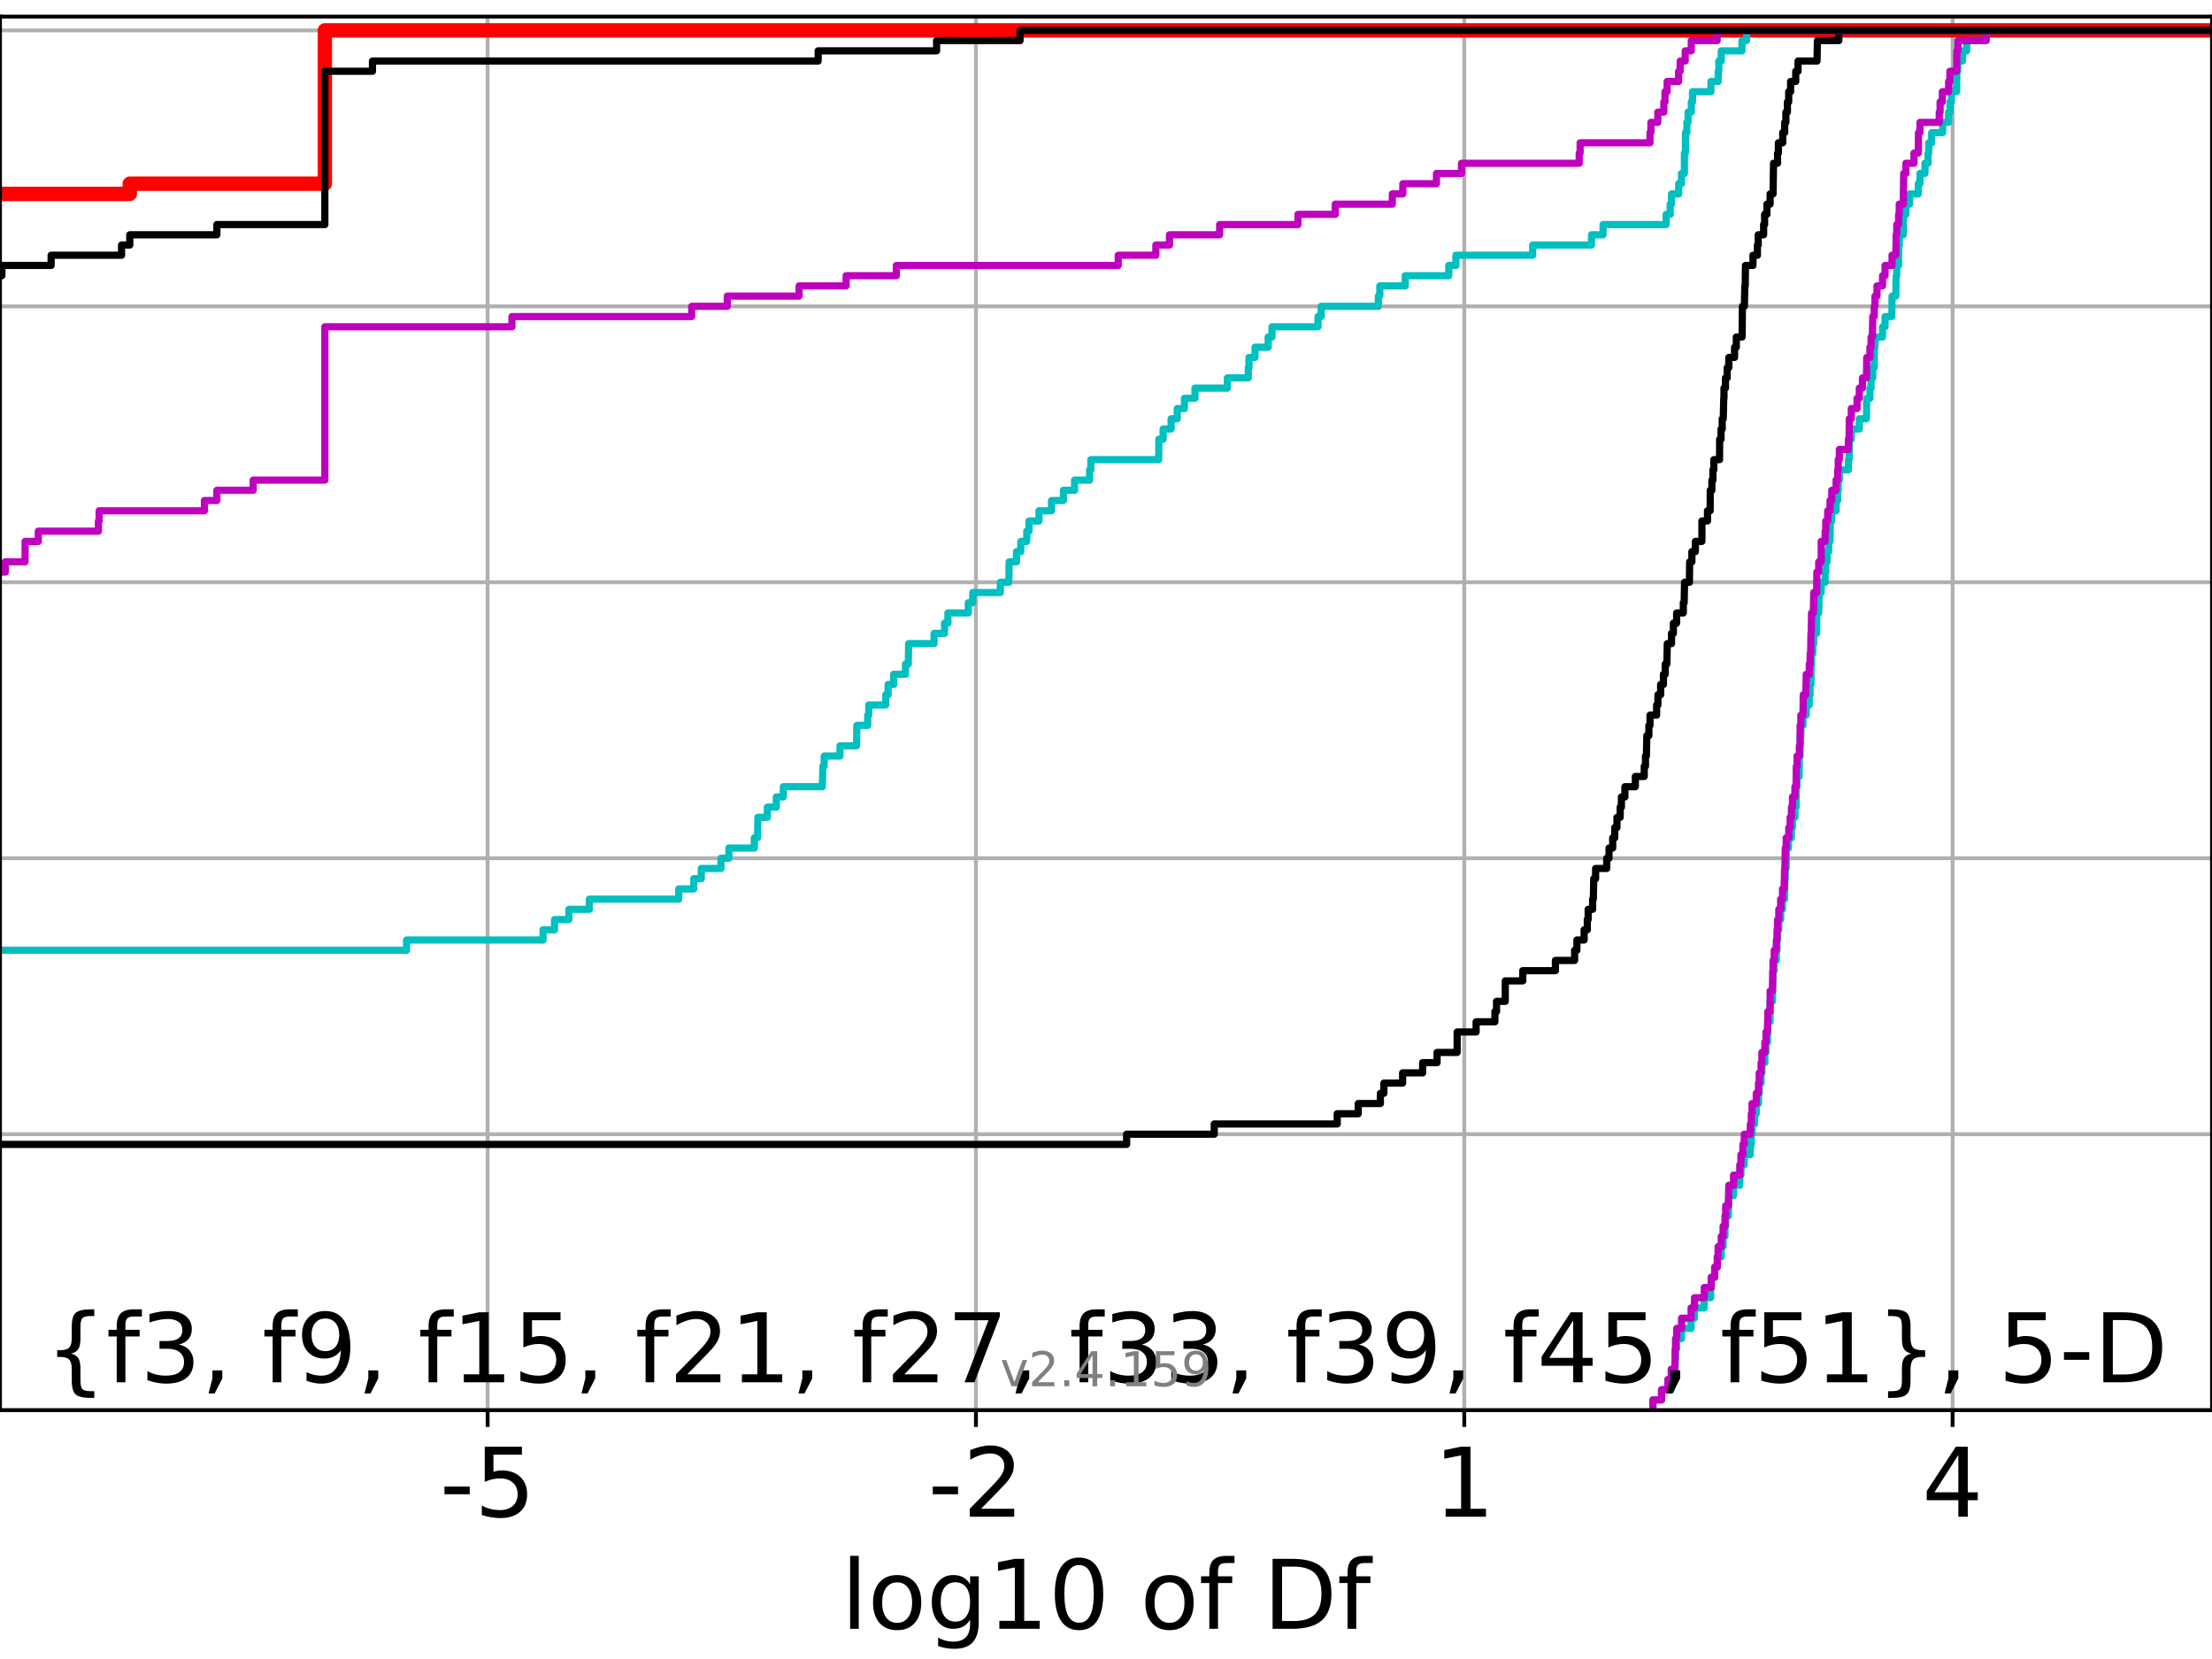 <?xml version="1.0" encoding="utf-8" standalone="no"?>
<!DOCTYPE svg PUBLIC "-//W3C//DTD SVG 1.1//EN"
  "http://www.w3.org/Graphics/SVG/1.1/DTD/svg11.dtd">
<!-- Created with matplotlib (https://matplotlib.org/) -->
<svg height="345.6pt" version="1.1" viewBox="0 0 460.8 345.6" width="460.8pt" xmlns="http://www.w3.org/2000/svg" xmlns:xlink="http://www.w3.org/1999/xlink">
 <defs>
  <style type="text/css">*{stroke-linecap:butt;stroke-linejoin:round;}</style>
 </defs>
 <g id="figure_1">
  <g id="patch_1">
   <path d="M 0 345.6 
L 460.8 345.6 
L 460.8 0 
L 0 0 
z
" style="fill:#ffffff;"/>
  </g>
  <g id="axes_1">
   <g id="patch_2">
    <path d="M 0 293.76 
L 460.8 293.76 
L 460.8 3.456 
L 0 3.456 
z
" style="fill:#ffffff;"/>
   </g>
   <g id="matplotlib.axis_1">
    <g id="xtick_1">
     <g id="line2d_1">
      <path clip-path="url(#p54bac98e45)" d="M 101.581 293.76 
L 101.581 3.456 
" style="fill:none;stroke:#b0b0b0;stroke-linecap:square;stroke-width:0.8;"/>
     </g>
     <g id="line2d_2">
      <defs>
       <path d="M 0 0 
L 0 3.5 
" id="m8fa26036ca" style="stroke:#000000;stroke-width:0.8;"/>
      </defs>
      <g>
       <use style="stroke:#000000;stroke-width:0.8;" x="101.581" xlink:href="#m8fa26036ca" y="293.76"/>
      </g>
     </g>
     <g id="text_1">
      <!-- -5 -->
      <g transform="translate(91.61 315.957)scale(0.2 -0.2)">
       <defs>
        <path d="M 4.891 31.391 
L 31.203 31.391 
L 31.203 23.391 
L 4.891 23.391 
z
" id="DejaVuSans-45"/>
        <path d="M 10.797 72.906 
L 49.516 72.906 
L 49.516 64.594 
L 19.828 64.594 
L 19.828 46.734 
Q 21.969 47.469 24.109 47.828 
Q 26.266 48.188 28.422 48.188 
Q 40.625 48.188 47.75 41.5 
Q 54.891 34.812 54.891 23.391 
Q 54.891 11.625 47.562 5.094 
Q 40.234 -1.422 26.906 -1.422 
Q 22.312 -1.422 17.547 -0.641 
Q 12.797 0.141 7.719 1.703 
L 7.719 11.625 
Q 12.109 9.234 16.797 8.062 
Q 21.484 6.891 26.703 6.891 
Q 35.156 6.891 40.078 11.328 
Q 45.016 15.766 45.016 23.391 
Q 45.016 31 40.078 35.438 
Q 35.156 39.891 26.703 39.891 
Q 22.75 39.891 18.812 39.016 
Q 14.891 38.141 10.797 36.281 
z
" id="DejaVuSans-53"/>
       </defs>
       <use xlink:href="#DejaVuSans-45"/>
       <use x="36.084" xlink:href="#DejaVuSans-53"/>
      </g>
     </g>
    </g>
    <g id="xtick_2">
     <g id="line2d_3">
      <path clip-path="url(#p54bac98e45)" d="M 203.308 293.76 
L 203.308 3.456 
" style="fill:none;stroke:#b0b0b0;stroke-linecap:square;stroke-width:0.8;"/>
     </g>
     <g id="line2d_4">
      <g>
       <use style="stroke:#000000;stroke-width:0.8;" x="203.308" xlink:href="#m8fa26036ca" y="293.76"/>
      </g>
     </g>
     <g id="text_2">
      <!-- -2 -->
      <g transform="translate(193.338 315.957)scale(0.2 -0.2)">
       <defs>
        <path d="M 19.188 8.297 
L 53.609 8.297 
L 53.609 0 
L 7.328 0 
L 7.328 8.297 
Q 12.938 14.109 22.625 23.891 
Q 32.328 33.688 34.812 36.531 
Q 39.547 41.844 41.422 45.531 
Q 43.312 49.219 43.312 52.781 
Q 43.312 58.594 39.234 62.25 
Q 35.156 65.922 28.609 65.922 
Q 23.969 65.922 18.812 64.312 
Q 13.672 62.703 7.812 59.422 
L 7.812 69.391 
Q 13.766 71.781 18.938 73 
Q 24.125 74.219 28.422 74.219 
Q 39.75 74.219 46.484 68.547 
Q 53.219 62.891 53.219 53.422 
Q 53.219 48.922 51.531 44.891 
Q 49.859 40.875 45.406 35.406 
Q 44.188 33.984 37.641 27.219 
Q 31.109 20.453 19.188 8.297 
z
" id="DejaVuSans-50"/>
       </defs>
       <use xlink:href="#DejaVuSans-45"/>
       <use x="36.084" xlink:href="#DejaVuSans-50"/>
      </g>
     </g>
    </g>
    <g id="xtick_3">
     <g id="line2d_5">
      <path clip-path="url(#p54bac98e45)" d="M 305.035 293.76 
L 305.035 3.456 
" style="fill:none;stroke:#b0b0b0;stroke-linecap:square;stroke-width:0.8;"/>
     </g>
     <g id="line2d_6">
      <g>
       <use style="stroke:#000000;stroke-width:0.8;" x="305.035" xlink:href="#m8fa26036ca" y="293.76"/>
      </g>
     </g>
     <g id="text_3">
      <!-- 1 -->
      <g transform="translate(298.673 315.957)scale(0.2 -0.2)">
       <defs>
        <path d="M 12.406 8.297 
L 28.516 8.297 
L 28.516 63.922 
L 10.984 60.406 
L 10.984 69.391 
L 28.422 72.906 
L 38.281 72.906 
L 38.281 8.297 
L 54.391 8.297 
L 54.391 0 
L 12.406 0 
z
" id="DejaVuSans-49"/>
       </defs>
       <use xlink:href="#DejaVuSans-49"/>
      </g>
     </g>
    </g>
    <g id="xtick_4">
     <g id="line2d_7">
      <path clip-path="url(#p54bac98e45)" d="M 406.763 293.76 
L 406.763 3.456 
" style="fill:none;stroke:#b0b0b0;stroke-linecap:square;stroke-width:0.8;"/>
     </g>
     <g id="line2d_8">
      <g>
       <use style="stroke:#000000;stroke-width:0.8;" x="406.763" xlink:href="#m8fa26036ca" y="293.76"/>
      </g>
     </g>
     <g id="text_4">
      <!-- 4 -->
      <g transform="translate(400.4 315.957)scale(0.2 -0.2)">
       <defs>
        <path d="M 37.797 64.312 
L 12.891 25.391 
L 37.797 25.391 
z
M 35.203 72.906 
L 47.609 72.906 
L 47.609 25.391 
L 58.016 25.391 
L 58.016 17.188 
L 47.609 17.188 
L 47.609 0 
L 37.797 0 
L 37.797 17.188 
L 4.891 17.188 
L 4.891 26.703 
z
" id="DejaVuSans-52"/>
       </defs>
       <use xlink:href="#DejaVuSans-52"/>
      </g>
     </g>
    </g>
    <g id="text_5">
     <!-- log10 of Df -->
     <g transform="translate(175.214 339.313)scale(0.2 -0.2)">
      <defs>
       <path d="M 9.422 75.984 
L 18.406 75.984 
L 18.406 0 
L 9.422 0 
z
" id="DejaVuSans-108"/>
       <path d="M 30.609 48.391 
Q 23.391 48.391 19.188 42.75 
Q 14.984 37.109 14.984 27.297 
Q 14.984 17.484 19.156 11.844 
Q 23.344 6.203 30.609 6.203 
Q 37.797 6.203 41.984 11.859 
Q 46.188 17.531 46.188 27.297 
Q 46.188 37.016 41.984 42.703 
Q 37.797 48.391 30.609 48.391 
z
M 30.609 56 
Q 42.328 56 49.016 48.375 
Q 55.719 40.766 55.719 27.297 
Q 55.719 13.875 49.016 6.219 
Q 42.328 -1.422 30.609 -1.422 
Q 18.844 -1.422 12.172 6.219 
Q 5.516 13.875 5.516 27.297 
Q 5.516 40.766 12.172 48.375 
Q 18.844 56 30.609 56 
z
" id="DejaVuSans-111"/>
       <path d="M 45.406 27.984 
Q 45.406 37.75 41.375 43.109 
Q 37.359 48.484 30.078 48.484 
Q 22.859 48.484 18.828 43.109 
Q 14.797 37.75 14.797 27.984 
Q 14.797 18.266 18.828 12.891 
Q 22.859 7.516 30.078 7.516 
Q 37.359 7.516 41.375 12.891 
Q 45.406 18.266 45.406 27.984 
z
M 54.391 6.781 
Q 54.391 -7.172 48.188 -13.984 
Q 42 -20.797 29.203 -20.797 
Q 24.469 -20.797 20.266 -20.094 
Q 16.062 -19.391 12.109 -17.922 
L 12.109 -9.188 
Q 16.062 -11.328 19.922 -12.344 
Q 23.781 -13.375 27.781 -13.375 
Q 36.625 -13.375 41.016 -8.766 
Q 45.406 -4.156 45.406 5.172 
L 45.406 9.625 
Q 42.625 4.781 38.281 2.391 
Q 33.938 0 27.875 0 
Q 17.828 0 11.672 7.656 
Q 5.516 15.328 5.516 27.984 
Q 5.516 40.672 11.672 48.328 
Q 17.828 56 27.875 56 
Q 33.938 56 38.281 53.609 
Q 42.625 51.219 45.406 46.391 
L 45.406 54.688 
L 54.391 54.688 
z
" id="DejaVuSans-103"/>
       <path d="M 31.781 66.406 
Q 24.172 66.406 20.328 58.906 
Q 16.5 51.422 16.5 36.375 
Q 16.5 21.391 20.328 13.891 
Q 24.172 6.391 31.781 6.391 
Q 39.453 6.391 43.281 13.891 
Q 47.125 21.391 47.125 36.375 
Q 47.125 51.422 43.281 58.906 
Q 39.453 66.406 31.781 66.406 
z
M 31.781 74.219 
Q 44.047 74.219 50.516 64.516 
Q 56.984 54.828 56.984 36.375 
Q 56.984 17.969 50.516 8.266 
Q 44.047 -1.422 31.781 -1.422 
Q 19.531 -1.422 13.062 8.266 
Q 6.594 17.969 6.594 36.375 
Q 6.594 54.828 13.062 64.516 
Q 19.531 74.219 31.781 74.219 
z
" id="DejaVuSans-48"/>
       <path id="DejaVuSans-32"/>
       <path d="M 37.109 75.984 
L 37.109 68.5 
L 28.516 68.5 
Q 23.688 68.5 21.797 66.547 
Q 19.922 64.594 19.922 59.516 
L 19.922 54.688 
L 34.719 54.688 
L 34.719 47.703 
L 19.922 47.703 
L 19.922 0 
L 10.891 0 
L 10.891 47.703 
L 2.297 47.703 
L 2.297 54.688 
L 10.891 54.688 
L 10.891 58.5 
Q 10.891 67.625 15.141 71.797 
Q 19.391 75.984 28.609 75.984 
z
" id="DejaVuSans-102"/>
       <path d="M 19.672 64.797 
L 19.672 8.109 
L 31.594 8.109 
Q 46.688 8.109 53.688 14.938 
Q 60.688 21.781 60.688 36.531 
Q 60.688 51.172 53.688 57.984 
Q 46.688 64.797 31.594 64.797 
z
M 9.812 72.906 
L 30.078 72.906 
Q 51.266 72.906 61.172 64.094 
Q 71.094 55.281 71.094 36.531 
Q 71.094 17.672 61.125 8.828 
Q 51.172 0 30.078 0 
L 9.812 0 
z
" id="DejaVuSans-68"/>
      </defs>
      <use xlink:href="#DejaVuSans-108"/>
      <use x="27.783" xlink:href="#DejaVuSans-111"/>
      <use x="88.965" xlink:href="#DejaVuSans-103"/>
      <use x="152.441" xlink:href="#DejaVuSans-49"/>
      <use x="216.064" xlink:href="#DejaVuSans-48"/>
      <use x="279.688" xlink:href="#DejaVuSans-32"/>
      <use x="311.475" xlink:href="#DejaVuSans-111"/>
      <use x="372.656" xlink:href="#DejaVuSans-102"/>
      <use x="407.861" xlink:href="#DejaVuSans-32"/>
      <use x="439.648" xlink:href="#DejaVuSans-68"/>
      <use x="516.65" xlink:href="#DejaVuSans-102"/>
     </g>
    </g>
   </g>
   <g id="matplotlib.axis_2">
    <g id="ytick_1">
     <g id="line2d_9">
      <path clip-path="url(#p54bac98e45)" d="M 0 293.76 
L 460.8 293.76 
" style="fill:none;stroke:#b0b0b0;stroke-linecap:square;stroke-width:0.8;"/>
     </g>
     <g id="line2d_10">
      <defs>
       <path d="M 0 0 
L -3.5 0 
" id="md0773af0ac" style="stroke:#000000;stroke-width:0.8;"/>
      </defs>
      <g>
       <use style="stroke:#000000;stroke-width:0.8;" x="0" xlink:href="#md0773af0ac" y="293.76"/>
      </g>
     </g>
    </g>
    <g id="ytick_2">
     <g id="line2d_11">
      <path clip-path="url(#p54bac98e45)" d="M 0 236.274 
L 460.8 236.274 
" style="fill:none;stroke:#b0b0b0;stroke-linecap:square;stroke-width:0.8;"/>
     </g>
     <g id="line2d_12">
      <g>
       <use style="stroke:#000000;stroke-width:0.8;" x="0" xlink:href="#md0773af0ac" y="236.274"/>
      </g>
     </g>
    </g>
    <g id="ytick_3">
     <g id="line2d_13">
      <path clip-path="url(#p54bac98e45)" d="M 0 178.788 
L 460.8 178.788 
" style="fill:none;stroke:#b0b0b0;stroke-linecap:square;stroke-width:0.8;"/>
     </g>
     <g id="line2d_14">
      <g>
       <use style="stroke:#000000;stroke-width:0.8;" x="0" xlink:href="#md0773af0ac" y="178.788"/>
      </g>
     </g>
    </g>
    <g id="ytick_4">
     <g id="line2d_15">
      <path clip-path="url(#p54bac98e45)" d="M 0 121.302 
L 460.8 121.302 
" style="fill:none;stroke:#b0b0b0;stroke-linecap:square;stroke-width:0.8;"/>
     </g>
     <g id="line2d_16">
      <g>
       <use style="stroke:#000000;stroke-width:0.8;" x="0" xlink:href="#md0773af0ac" y="121.302"/>
      </g>
     </g>
    </g>
    <g id="ytick_5">
     <g id="line2d_17">
      <path clip-path="url(#p54bac98e45)" d="M 0 63.816 
L 460.8 63.816 
" style="fill:none;stroke:#b0b0b0;stroke-linecap:square;stroke-width:0.8;"/>
     </g>
     <g id="line2d_18">
      <g>
       <use style="stroke:#000000;stroke-width:0.8;" x="0" xlink:href="#md0773af0ac" y="63.816"/>
      </g>
     </g>
    </g>
    <g id="ytick_6">
     <g id="line2d_19">
      <path clip-path="url(#p54bac98e45)" d="M 0 6.33 
L 460.8 6.33 
" style="fill:none;stroke:#b0b0b0;stroke-linecap:square;stroke-width:0.8;"/>
     </g>
     <g id="line2d_20">
      <g>
       <use style="stroke:#000000;stroke-width:0.8;" x="0" xlink:href="#md0773af0ac" y="6.33"/>
      </g>
     </g>
    </g>
   </g>
   <g id="line2d_21">
    <path clip-path="url(#p54bac98e45)" d="M -1 40.396 
L 27.037 40.396 
L 27.037 38.267 
L 67.672 38.267 
L 67.672 6.33 
L 67.672 6.33 
L 460.8 6.33 
L 460.8 6.33 
" style="fill:none;stroke:#ff0000;stroke-linecap:square;stroke-width:3;"/>
   </g>
   <g id="line2d_22">
    <path clip-path="url(#p54bac98e45)" d="M 344.334 293.76 
L 344.334 291.631 
L 346.129 291.631 
L 346.129 289.502 
L 348.14 289.502 
L 348.14 287.373 
L 348.907 287.373 
L 348.974 283.114 
L 349.049 283.114 
L 349.049 280.985 
L 349.298 280.985 
L 349.298 278.856 
L 350.294 278.856 
L 350.294 276.727 
L 352.288 276.727 
L 352.288 274.598 
L 352.986 274.598 
L 352.986 272.469 
L 355.022 272.469 
L 355.022 270.34 
L 356.361 270.34 
L 356.361 268.211 
L 356.479 268.211 
L 356.479 266.082 
L 357.207 266.082 
L 357.207 263.952 
L 357.746 263.952 
L 357.746 261.823 
L 358.566 261.823 
L 358.566 259.694 
L 358.954 259.694 
L 358.954 257.565 
L 359.344 257.565 
L 359.344 255.436 
L 359.493 255.436 
L 359.493 253.307 
L 360.057 253.307 
L 360.134 249.049 
L 361.127 249.049 
L 361.127 246.92 
L 362.427 246.92 
L 362.427 244.79 
L 362.669 244.79 
L 362.669 242.661 
L 363.362 242.661 
L 363.362 240.532 
L 364.63 240.532 
L 364.63 238.403 
L 364.829 238.403 
L 364.829 236.274 
L 364.985 236.274 
L 364.985 234.145 
L 365.519 234.145 
L 365.519 232.016 
L 365.86 232.016 
L 365.86 229.887 
L 366.322 229.887 
L 366.322 227.758 
L 366.478 227.758 
L 366.478 225.629 
L 366.866 225.629 
L 366.866 223.499 
L 367.03 223.499 
L 367.03 221.37 
L 367.649 221.37 
L 367.649 219.241 
L 367.886 219.241 
L 367.886 217.112 
L 368.195 217.112 
L 368.274 212.854 
L 368.744 212.854 
L 368.745 208.596 
L 369.233 208.596 
L 369.31 204.337 
L 369.347 204.337 
L 369.347 202.208 
L 369.609 202.208 
L 369.609 200.079 
L 370.045 200.079 
L 370.045 197.95 
L 370.179 197.95 
L 370.179 195.821 
L 370.317 195.821 
L 370.317 193.692 
L 370.555 193.692 
L 370.555 191.563 
L 370.939 191.563 
L 370.939 189.434 
L 371.325 189.434 
L 371.325 187.305 
L 371.765 187.305 
L 371.821 183.046 
L 371.908 183.046 
L 371.908 180.917 
L 372.096 180.917 
L 372.134 176.659 
L 372.577 176.659 
L 372.577 174.53 
L 373.187 174.53 
L 373.187 172.401 
L 373.406 172.401 
L 373.406 170.272 
L 373.913 170.272 
L 373.913 168.143 
L 374.154 168.143 
L 374.203 163.884 
L 374.355 163.884 
L 374.355 161.755 
L 374.799 161.755 
L 374.836 157.497 
L 374.995 157.497 
L 374.999 153.239 
L 375.155 153.239 
L 375.155 151.11 
L 375.594 151.11 
L 375.594 148.981 
L 376.275 148.981 
L 376.275 146.851 
L 376.892 146.851 
L 376.892 144.722 
L 377.074 144.722 
L 377.074 142.593 
L 377.252 142.593 
L 377.302 138.335 
L 377.375 138.335 
L 377.375 136.206 
L 377.631 136.206 
L 377.631 134.077 
L 377.837 134.077 
L 377.837 131.948 
L 378.444 131.948 
L 378.479 127.69 
L 378.872 127.69 
L 378.975 123.431 
L 379.388 123.431 
L 379.388 121.302 
L 380.203 121.302 
L 380.203 119.173 
L 380.338 119.173 
L 380.338 117.044 
L 380.613 117.044 
L 380.613 114.915 
L 380.947 114.915 
L 380.947 112.786 
L 381.227 112.786 
L 381.288 108.528 
L 381.587 108.528 
L 381.587 106.398 
L 382.492 106.398 
L 382.492 104.269 
L 382.822 104.269 
L 382.822 102.14 
L 382.94 102.14 
L 382.94 100.011 
L 383.166 100.011 
L 383.166 97.882 
L 385.06 97.882 
L 385.06 95.753 
L 385.196 95.753 
L 385.259 91.495 
L 385.657 91.495 
L 385.657 89.366 
L 387.324 89.366 
L 387.324 87.236 
L 388.821 87.236 
L 388.868 82.978 
L 389.541 82.978 
L 389.541 80.849 
L 389.783 80.849 
L 389.783 78.72 
L 390.13 78.72 
L 390.13 76.591 
L 390.437 76.591 
L 390.48 72.333 
L 390.591 72.333 
L 390.591 70.204 
L 392.17 70.204 
L 392.17 68.074 
L 392.687 68.074 
L 392.687 65.945 
L 394.104 65.945 
L 394.145 61.687 
L 394.928 61.687 
L 395.007 57.429 
L 395.121 57.429 
L 395.121 55.3 
L 395.508 55.3 
L 395.538 51.042 
L 395.669 51.042 
L 395.669 48.912 
L 396.481 48.912 
L 396.569 44.654 
L 397.037 44.654 
L 397.037 42.525 
L 397.801 42.525 
L 397.801 40.396 
L 399.614 40.396 
L 399.614 38.267 
L 399.961 38.267 
L 399.961 36.138 
L 401.006 36.138 
L 401.006 34.009 
L 401.651 34.009 
L 401.651 31.88 
L 401.799 31.88 
L 401.799 29.75 
L 402.407 29.75 
L 402.407 27.621 
L 404.693 27.621 
L 404.693 25.492 
L 405.929 25.492 
L 405.929 23.363 
L 406.218 23.363 
L 406.218 21.234 
L 406.531 21.234 
L 406.531 19.105 
L 407.599 19.105 
L 407.647 14.847 
L 407.826 14.847 
L 407.826 12.718 
L 408.84 12.718 
L 408.84 10.589 
L 409.706 10.589 
L 409.706 8.459 
L 413.745 8.459 
L 413.745 6.33 
L 413.745 6.33 
L 460.8 6.33 
L 460.8 6.33 
" style="fill:none;stroke:#00bfbf;stroke-linecap:square;stroke-width:1.5;"/>
   </g>
   <g id="line2d_23">
    <path clip-path="url(#p54bac98e45)" d="M 344.334 293.76 
L 344.334 291.631 
L 346.129 291.631 
L 346.129 289.502 
L 347.443 289.502 
L 347.443 287.373 
L 348.14 287.373 
L 348.14 285.244 
L 348.907 285.244 
L 348.974 280.985 
L 349.049 280.985 
L 349.049 278.856 
L 349.298 278.856 
L 349.298 276.727 
L 350.294 276.727 
L 350.294 274.598 
L 352.288 274.598 
L 352.288 272.469 
L 352.986 272.469 
L 352.986 270.34 
L 355.022 270.34 
L 355.022 268.211 
L 356.479 268.211 
L 356.479 266.082 
L 357.207 266.082 
L 357.207 263.952 
L 357.746 263.952 
L 357.746 261.823 
L 357.912 261.823 
L 357.912 259.694 
L 358.566 259.694 
L 358.566 257.565 
L 358.954 257.565 
L 358.954 255.436 
L 359.344 255.436 
L 359.344 253.307 
L 359.493 253.307 
L 359.493 251.178 
L 360.057 251.178 
L 360.134 246.92 
L 361.127 246.92 
L 361.127 244.79 
L 362.427 244.79 
L 362.427 242.661 
L 362.669 242.661 
L 362.669 240.532 
L 363.075 240.532 
L 363.075 238.403 
L 363.362 238.403 
L 363.362 236.274 
L 364.63 236.274 
L 364.63 234.145 
L 364.829 234.145 
L 364.829 232.016 
L 364.985 232.016 
L 364.985 229.887 
L 365.86 229.887 
L 365.86 227.758 
L 366.322 227.758 
L 366.322 225.629 
L 366.478 225.629 
L 366.478 223.499 
L 366.866 223.499 
L 366.866 221.37 
L 367.03 221.37 
L 367.03 219.241 
L 367.649 219.241 
L 367.649 217.112 
L 367.886 217.112 
L 367.886 214.983 
L 368.195 214.983 
L 368.274 210.725 
L 368.744 210.725 
L 368.745 206.467 
L 369.233 206.467 
L 369.31 202.208 
L 369.347 202.208 
L 369.347 200.079 
L 369.609 200.079 
L 369.609 197.95 
L 370.045 197.95 
L 370.045 195.821 
L 370.179 195.821 
L 370.179 193.692 
L 370.317 193.692 
L 370.317 191.563 
L 370.555 191.563 
L 370.555 189.434 
L 370.939 189.434 
L 370.939 187.305 
L 371.325 187.305 
L 371.325 185.175 
L 371.663 185.175 
L 371.765 180.917 
L 371.821 180.917 
L 371.908 176.659 
L 372.096 176.659 
L 372.096 174.53 
L 372.628 174.53 
L 372.628 172.401 
L 372.918 172.401 
L 372.918 170.272 
L 373.187 170.272 
L 373.187 168.143 
L 373.406 168.143 
L 373.406 166.013 
L 373.913 166.013 
L 373.913 163.884 
L 374.154 163.884 
L 374.203 159.626 
L 374.355 159.626 
L 374.355 157.497 
L 374.836 157.497 
L 374.836 155.368 
L 374.995 155.368 
L 374.999 151.11 
L 375.155 151.11 
L 375.155 148.981 
L 375.594 148.981 
L 375.651 144.722 
L 376.184 144.722 
L 376.275 140.464 
L 376.913 140.464 
L 376.913 138.335 
L 377.074 138.335 
L 377.074 136.206 
L 377.189 136.206 
L 377.252 131.948 
L 377.302 131.948 
L 377.375 127.69 
L 377.751 127.69 
L 377.837 123.431 
L 378.444 123.431 
L 378.479 119.173 
L 378.872 119.173 
L 378.872 117.044 
L 379.388 117.044 
L 379.39 112.786 
L 380.203 112.786 
L 380.203 110.657 
L 380.338 110.657 
L 380.338 108.528 
L 380.748 108.528 
L 380.748 106.398 
L 381.227 106.398 
L 381.227 104.269 
L 381.587 104.269 
L 381.587 102.14 
L 382.492 102.14 
L 382.492 100.011 
L 382.822 100.011 
L 382.822 97.882 
L 382.94 97.882 
L 382.94 95.753 
L 383.166 95.753 
L 383.166 93.624 
L 385.06 93.624 
L 385.06 91.495 
L 385.196 91.495 
L 385.235 87.236 
L 385.657 87.236 
L 385.657 85.107 
L 386.854 85.107 
L 386.854 82.978 
L 387.324 82.978 
L 387.324 80.849 
L 387.984 80.849 
L 387.984 78.72 
L 388.821 78.72 
L 388.868 74.462 
L 389.541 74.462 
L 389.541 72.333 
L 389.783 72.333 
L 389.783 70.204 
L 390.045 70.204 
L 390.13 65.945 
L 390.437 65.945 
L 390.437 63.816 
L 390.591 63.816 
L 390.591 61.687 
L 391.015 61.687 
L 391.015 59.558 
L 392.166 59.558 
L 392.166 57.429 
L 392.687 57.429 
L 392.687 55.3 
L 394.145 55.3 
L 394.145 53.171 
L 394.928 53.171 
L 395.007 48.912 
L 395.121 48.912 
L 395.121 46.783 
L 395.508 46.783 
L 395.508 44.654 
L 395.644 44.654 
L 395.644 42.525 
L 396.481 42.525 
L 396.571 36.138 
L 397.037 36.138 
L 397.037 34.009 
L 398.721 34.009 
L 398.721 31.88 
L 399.614 31.88 
L 399.656 27.621 
L 399.959 27.621 
L 399.959 25.492 
L 403.981 25.492 
L 403.981 23.363 
L 404.16 23.363 
L 404.16 21.234 
L 404.625 21.234 
L 404.625 19.105 
L 405.929 19.105 
L 405.929 16.976 
L 406.194 16.976 
L 406.194 14.847 
L 407.599 14.847 
L 407.647 10.589 
L 407.879 10.589 
L 407.879 8.459 
L 413.745 8.459 
L 413.745 6.33 
L 413.745 6.33 
L 460.8 6.33 
L 460.8 6.33 
" style="fill:none;stroke:#bf00bf;stroke-linecap:square;stroke-width:1.5;"/>
   </g>
   <g id="line2d_24">
    <path clip-path="url(#p54bac98e45)" d="M -1 238.403 
L 234.693 238.403 
L 234.693 236.274 
L 252.949 236.274 
L 252.949 234.145 
L 278.565 234.145 
L 278.565 232.016 
L 282.947 232.016 
L 282.947 229.887 
L 287.557 229.887 
L 287.557 227.758 
L 288.288 227.758 
L 288.288 225.629 
L 292.189 225.629 
L 292.189 223.499 
L 296.362 223.499 
L 296.362 221.37 
L 299.37 221.37 
L 299.37 219.241 
L 303.544 219.241 
L 303.555 214.983 
L 307.502 214.983 
L 307.502 212.854 
L 311.416 212.854 
L 311.416 210.725 
L 311.752 210.725 
L 311.752 208.596 
L 313.572 208.596 
L 313.582 204.337 
L 317.22 204.337 
L 317.22 202.208 
L 324.023 202.208 
L 324.023 200.079 
L 328.022 200.079 
L 328.022 197.95 
L 328.497 197.95 
L 328.497 195.821 
L 330.002 195.821 
L 330.002 193.692 
L 330.662 193.692 
L 330.662 191.563 
L 330.844 191.563 
L 330.844 189.434 
L 331.77 189.434 
L 331.77 187.305 
L 331.923 187.305 
L 332.006 183.046 
L 332.398 183.046 
L 332.398 180.917 
L 334.711 180.917 
L 334.711 178.788 
L 335.194 178.788 
L 335.194 176.659 
L 335.954 176.659 
L 335.954 174.53 
L 336.385 174.53 
L 336.385 172.401 
L 336.841 172.401 
L 336.841 170.272 
L 337.515 170.272 
L 337.515 168.143 
L 337.769 168.143 
L 337.769 166.013 
L 338.5 166.013 
L 338.5 163.884 
L 340.672 163.884 
L 340.672 161.755 
L 342.526 161.755 
L 342.526 159.626 
L 342.785 159.626 
L 342.785 157.497 
L 342.971 157.497 
L 343.07 153.239 
L 343.495 153.239 
L 343.495 151.11 
L 343.722 151.11 
L 343.722 148.981 
L 345.103 148.981 
L 345.103 146.851 
L 345.382 146.851 
L 345.382 144.722 
L 345.945 144.722 
L 345.945 142.593 
L 346.524 142.593 
L 346.524 140.464 
L 346.902 140.464 
L 346.902 138.335 
L 347.237 138.335 
L 347.329 134.077 
L 348.21 134.077 
L 348.21 131.948 
L 348.595 131.948 
L 348.595 129.819 
L 349.274 129.819 
L 349.274 127.69 
L 350.665 127.69 
L 350.665 125.56 
L 350.841 125.56 
L 350.928 121.302 
L 351.933 121.302 
L 351.986 117.044 
L 352.45 117.044 
L 352.45 114.915 
L 353.181 114.915 
L 353.181 112.786 
L 354.537 112.786 
L 354.537 108.528 
L 355.703 108.528 
L 355.703 106.398 
L 356.257 106.398 
L 356.274 102.14 
L 356.617 102.14 
L 356.617 100.011 
L 356.838 100.011 
L 356.838 97.882 
L 357.024 97.882 
L 357.024 95.753 
L 358.211 95.753 
L 358.235 91.495 
L 358.528 91.495 
L 358.528 89.366 
L 358.771 89.366 
L 358.771 87.236 
L 358.984 87.236 
L 359.088 82.978 
L 359.138 82.978 
L 359.138 80.849 
L 359.45 80.849 
L 359.45 78.72 
L 359.808 78.72 
L 359.808 76.591 
L 360.143 76.591 
L 360.143 74.462 
L 361.341 74.462 
L 361.341 72.333 
L 361.707 72.333 
L 361.707 70.204 
L 362.913 70.204 
L 362.976 63.816 
L 363.39 63.816 
L 363.478 59.558 
L 363.559 59.558 
L 363.615 55.3 
L 365.173 55.3 
L 365.173 53.171 
L 366.099 53.171 
L 366.099 51.042 
L 366.264 51.042 
L 366.264 48.912 
L 367.394 48.912 
L 367.394 46.783 
L 367.598 46.783 
L 367.598 44.654 
L 368.083 44.654 
L 368.083 42.525 
L 368.744 42.525 
L 368.744 40.396 
L 369.367 40.396 
L 369.458 34.009 
L 370.301 34.009 
L 370.301 31.88 
L 370.47 31.88 
L 370.47 29.75 
L 371.371 29.75 
L 371.371 27.621 
L 371.788 27.621 
L 371.788 25.492 
L 372.034 25.492 
L 372.034 23.363 
L 372.351 23.363 
L 372.351 21.234 
L 372.615 21.234 
L 372.615 19.105 
L 373.014 19.105 
L 373.014 16.976 
L 374.086 16.976 
L 374.086 14.847 
L 374.567 14.847 
L 374.567 12.718 
L 378.524 12.718 
L 378.599 8.459 
L 383.068 8.459 
L 383.068 6.33 
L 383.068 6.33 
L 460.8 6.33 
L 460.8 6.33 
" style="fill:none;stroke:#000000;stroke-linecap:square;stroke-width:1.5;"/>
   </g>
   <g id="line2d_25">
    <path clip-path="url(#p54bac98e45)" d="M -1 197.95 
L 84.692 197.95 
L 84.692 195.821 
L 113.128 195.821 
L 113.128 193.692 
L 115.518 193.692 
L 115.518 191.563 
L 118.507 191.563 
L 118.507 189.434 
L 122.771 189.434 
L 122.771 187.305 
L 141.391 187.305 
L 141.391 185.175 
L 144.528 185.175 
L 144.528 183.046 
L 146.101 183.046 
L 146.101 180.917 
L 150.191 180.917 
L 150.191 178.788 
L 151.837 178.788 
L 151.837 176.659 
L 157.139 176.659 
L 157.139 174.53 
L 157.81 174.53 
L 157.887 170.272 
L 159.854 170.272 
L 159.854 168.143 
L 161.725 168.143 
L 161.725 166.013 
L 163.187 166.013 
L 163.187 163.884 
L 171.314 163.884 
L 171.409 159.626 
L 171.693 159.626 
L 171.693 157.497 
L 174.981 157.497 
L 174.981 155.368 
L 178.431 155.368 
L 178.497 151.11 
L 180.76 151.11 
L 180.76 148.981 
L 180.974 148.981 
L 180.974 146.851 
L 184.525 146.851 
L 184.525 144.722 
L 185.01 144.722 
L 185.01 142.593 
L 186.175 142.593 
L 186.175 140.464 
L 188.626 140.464 
L 188.626 138.335 
L 189.213 138.335 
L 189.294 134.077 
L 194.579 134.077 
L 194.579 131.948 
L 196.765 131.948 
L 196.765 129.819 
L 197.468 129.819 
L 197.468 127.69 
L 201.717 127.69 
L 201.717 125.56 
L 202.634 125.56 
L 202.634 123.431 
L 208.394 123.431 
L 208.394 121.302 
L 210.157 121.302 
L 210.217 117.044 
L 211.755 117.044 
L 211.755 114.915 
L 212.652 114.915 
L 212.652 112.786 
L 213.896 112.786 
L 213.896 110.657 
L 214.358 110.657 
L 214.358 108.528 
L 216.439 108.528 
L 216.439 106.398 
L 219.05 106.398 
L 219.05 104.269 
L 221.53 104.269 
L 221.53 102.14 
L 223.856 102.14 
L 223.856 100.011 
L 226.986 100.011 
L 226.986 97.882 
L 227.241 97.882 
L 227.241 95.753 
L 241.379 95.753 
L 241.404 91.495 
L 242.295 91.495 
L 242.295 89.366 
L 243.963 89.366 
L 243.963 87.236 
L 245.246 87.236 
L 245.246 85.107 
L 246.743 85.107 
L 246.743 82.978 
L 248.933 82.978 
L 248.933 80.849 
L 255.69 80.849 
L 255.69 78.72 
L 260.041 78.72 
L 260.041 76.591 
L 260.184 76.591 
L 260.184 74.462 
L 261.443 74.462 
L 261.443 72.333 
L 264.185 72.333 
L 264.185 70.204 
L 264.98 70.204 
L 264.98 68.074 
L 274.56 68.074 
L 274.56 65.945 
L 275.224 65.945 
L 275.224 63.816 
L 287.138 63.816 
L 287.138 61.687 
L 287.433 61.687 
L 287.433 59.558 
L 292.743 59.558 
L 292.743 57.429 
L 301.801 57.429 
L 301.801 55.3 
L 303.293 55.3 
L 303.293 53.171 
L 319.287 53.171 
L 319.287 51.042 
L 331.541 51.042 
L 331.541 48.912 
L 333.946 48.912 
L 333.946 46.783 
L 347.091 46.783 
L 347.091 44.654 
L 347.926 44.654 
L 347.926 42.525 
L 348.208 42.525 
L 348.208 40.396 
L 349.708 40.396 
L 349.708 38.267 
L 350.28 38.267 
L 350.28 36.138 
L 350.89 36.138 
L 350.895 31.88 
L 351.109 31.88 
L 351.116 27.621 
L 351.412 27.621 
L 351.412 25.492 
L 351.649 25.492 
L 351.649 23.363 
L 352.326 23.363 
L 352.326 21.234 
L 352.582 21.234 
L 352.582 19.105 
L 356.42 19.105 
L 356.42 16.976 
L 357.929 16.976 
L 357.929 14.847 
L 358.06 14.847 
L 358.06 12.718 
L 358.569 12.718 
L 358.569 10.589 
L 362.883 10.589 
L 362.883 8.459 
L 363.844 8.459 
L 363.844 6.33 
L 363.844 6.33 
L 460.8 6.33 
L 460.8 6.33 
" style="fill:none;stroke:#00bfbf;stroke-linecap:square;stroke-width:1.5;"/>
   </g>
   <g id="line2d_26">
    <path clip-path="url(#p54bac98e45)" d="M -1 121.302 
L -0.832 121.302 
L -0.832 119.173 
L 1.108 119.173 
L 1.108 117.044 
L 5.217 117.044 
L 5.237 112.786 
L 7.979 112.786 
L 7.979 110.657 
L 20.503 110.657 
L 20.503 108.528 
L 20.659 108.528 
L 20.659 106.398 
L 42.59 106.398 
L 42.59 104.269 
L 45.179 104.269 
L 45.179 102.14 
L 52.749 102.14 
L 52.749 100.011 
L 67.672 100.011 
L 67.672 68.074 
L 106.65 68.074 
L 106.65 65.945 
L 144.092 65.945 
L 144.092 63.816 
L 151.501 63.816 
L 151.501 61.687 
L 166.463 61.687 
L 166.463 59.558 
L 176.267 59.558 
L 176.267 57.429 
L 186.724 57.429 
L 186.724 55.3 
L 232.945 55.3 
L 232.945 53.171 
L 240.785 53.171 
L 240.785 51.042 
L 243.629 51.042 
L 243.629 48.912 
L 254.076 48.912 
L 254.076 46.783 
L 270.388 46.783 
L 270.388 44.654 
L 278.152 44.654 
L 278.152 42.525 
L 290.047 42.525 
L 290.047 40.396 
L 292.234 40.396 
L 292.234 38.267 
L 299.245 38.267 
L 299.245 36.138 
L 304.463 36.138 
L 304.463 34.009 
L 328.977 34.009 
L 328.977 31.88 
L 329.167 31.88 
L 329.167 29.75 
L 343.719 29.75 
L 343.719 27.621 
L 343.915 27.621 
L 343.915 25.492 
L 345.347 25.492 
L 345.347 23.363 
L 346.609 23.363 
L 346.609 21.234 
L 346.855 21.234 
L 346.855 19.105 
L 347.294 19.105 
L 347.294 16.976 
L 349.678 16.976 
L 349.678 14.847 
L 350.009 14.847 
L 350.009 12.718 
L 351.061 12.718 
L 351.061 10.589 
L 352.323 10.589 
L 352.323 8.459 
L 357.714 8.459 
L 357.714 6.33 
L 357.714 6.33 
L 460.8 6.33 
L 460.8 6.33 
" style="fill:none;stroke:#bf00bf;stroke-linecap:square;stroke-width:1.5;"/>
   </g>
   <g id="line2d_27">
    <path clip-path="url(#p54bac98e45)" d="M -1 57.429 
L 0.391 57.429 
L 0.391 55.3 
L 10.647 55.3 
L 10.647 53.171 
L 25.325 53.171 
L 25.325 51.042 
L 27.037 51.042 
L 27.037 48.912 
L 45.179 48.912 
L 45.179 46.783 
L 67.672 46.783 
L 67.672 14.847 
L 77.591 14.847 
L 77.591 12.718 
L 170.438 12.718 
L 170.438 10.589 
L 195.112 10.589 
L 195.112 8.459 
L 212.499 8.459 
L 212.499 6.33 
L 212.499 6.33 
L 460.8 6.33 
L 460.8 6.33 
" style="fill:none;stroke:#000000;stroke-linecap:square;stroke-width:1.5;"/>
   </g>
   <g id="patch_3">
    <path d="M 0 293.76 
L 0 3.456 
" style="fill:none;stroke:#000000;stroke-linecap:square;stroke-linejoin:miter;stroke-width:0.8;"/>
   </g>
   <g id="patch_4">
    <path d="M 460.8 293.76 
L 460.8 3.456 
" style="fill:none;stroke:#000000;stroke-linecap:square;stroke-linejoin:miter;stroke-width:0.8;"/>
   </g>
   <g id="patch_5">
    <path d="M 0 293.76 
L 460.8 293.76 
" style="fill:none;stroke:#000000;stroke-linecap:square;stroke-linejoin:miter;stroke-width:0.8;"/>
   </g>
   <g id="patch_6">
    <path d="M 0 3.456 
L 460.8 3.456 
" style="fill:none;stroke:#000000;stroke-linecap:square;stroke-linejoin:miter;stroke-width:0.8;"/>
   </g>
   <g id="text_6">
    <!-- {f3, f9, f15, f21, f27, f33, f39, f45, f51}, 5-D -->
    <g transform="translate(9.415 287.954)scale(0.2 -0.2)">
     <defs>
      <path d="M 51.125 -9.281 
L 51.125 -16.312 
L 48.094 -16.312 
Q 35.938 -16.312 31.812 -12.688 
Q 27.688 -9.078 27.688 1.703 
L 27.688 13.375 
Q 27.688 20.75 25.047 23.578 
Q 22.406 26.422 15.484 26.422 
L 12.5 26.422 
L 12.5 33.406 
L 15.484 33.406 
Q 22.469 33.406 25.078 36.203 
Q 27.688 39.016 27.688 46.297 
L 27.688 58.016 
Q 27.688 68.797 31.812 72.391 
Q 35.938 75.984 48.094 75.984 
L 51.125 75.984 
L 51.125 69 
L 47.797 69 
Q 40.922 69 38.812 66.844 
Q 36.719 64.703 36.719 57.812 
L 36.719 45.703 
Q 36.719 38.031 34.5 34.562 
Q 32.281 31.109 26.906 29.891 
Q 32.328 28.562 34.516 25.094 
Q 36.719 21.625 36.719 14.016 
L 36.719 1.906 
Q 36.719 -4.984 38.812 -7.125 
Q 40.922 -9.281 47.797 -9.281 
z
" id="DejaVuSans-123"/>
      <path d="M 40.578 39.312 
Q 47.656 37.797 51.625 33 
Q 55.609 28.219 55.609 21.188 
Q 55.609 10.406 48.188 4.484 
Q 40.766 -1.422 27.094 -1.422 
Q 22.516 -1.422 17.656 -0.516 
Q 12.797 0.391 7.625 2.203 
L 7.625 11.719 
Q 11.719 9.328 16.594 8.109 
Q 21.484 6.891 26.812 6.891 
Q 36.078 6.891 40.938 10.547 
Q 45.797 14.203 45.797 21.188 
Q 45.797 27.641 41.281 31.266 
Q 36.766 34.906 28.719 34.906 
L 20.219 34.906 
L 20.219 43.016 
L 29.109 43.016 
Q 36.375 43.016 40.234 45.922 
Q 44.094 48.828 44.094 54.297 
Q 44.094 59.906 40.109 62.906 
Q 36.141 65.922 28.719 65.922 
Q 24.656 65.922 20.016 65.031 
Q 15.375 64.156 9.812 62.312 
L 9.812 71.094 
Q 15.438 72.656 20.344 73.438 
Q 25.25 74.219 29.594 74.219 
Q 40.828 74.219 47.359 69.109 
Q 53.906 64.016 53.906 55.328 
Q 53.906 49.266 50.438 45.094 
Q 46.969 40.922 40.578 39.312 
z
" id="DejaVuSans-51"/>
      <path d="M 11.719 12.406 
L 22.016 12.406 
L 22.016 4 
L 14.016 -11.625 
L 7.719 -11.625 
L 11.719 4 
z
" id="DejaVuSans-44"/>
      <path d="M 10.984 1.516 
L 10.984 10.5 
Q 14.703 8.734 18.5 7.812 
Q 22.312 6.891 25.984 6.891 
Q 35.75 6.891 40.891 13.453 
Q 46.047 20.016 46.781 33.406 
Q 43.953 29.203 39.594 26.953 
Q 35.25 24.703 29.984 24.703 
Q 19.047 24.703 12.672 31.312 
Q 6.297 37.938 6.297 49.422 
Q 6.297 60.641 12.938 67.422 
Q 19.578 74.219 30.609 74.219 
Q 43.266 74.219 49.922 64.516 
Q 56.594 54.828 56.594 36.375 
Q 56.594 19.141 48.406 8.859 
Q 40.234 -1.422 26.422 -1.422 
Q 22.703 -1.422 18.891 -0.688 
Q 15.094 0.047 10.984 1.516 
z
M 30.609 32.422 
Q 37.25 32.422 41.125 36.953 
Q 45.016 41.5 45.016 49.422 
Q 45.016 57.281 41.125 61.844 
Q 37.25 66.406 30.609 66.406 
Q 23.969 66.406 20.094 61.844 
Q 16.219 57.281 16.219 49.422 
Q 16.219 41.5 20.094 36.953 
Q 23.969 32.422 30.609 32.422 
z
" id="DejaVuSans-57"/>
      <path d="M 8.203 72.906 
L 55.078 72.906 
L 55.078 68.703 
L 28.609 0 
L 18.312 0 
L 43.219 64.594 
L 8.203 64.594 
z
" id="DejaVuSans-55"/>
      <path d="M 12.5 -9.281 
L 15.922 -9.281 
Q 22.75 -9.281 24.828 -7.172 
Q 26.906 -5.078 26.906 1.906 
L 26.906 14.016 
Q 26.906 21.625 29.094 25.094 
Q 31.297 28.562 36.719 29.891 
Q 31.297 31.109 29.094 34.562 
Q 26.906 38.031 26.906 45.703 
L 26.906 57.812 
Q 26.906 64.75 24.828 66.875 
Q 22.75 69 15.922 69 
L 12.5 69 
L 12.5 75.984 
L 15.578 75.984 
Q 27.734 75.984 31.812 72.391 
Q 35.891 68.797 35.891 58.016 
L 35.891 46.297 
Q 35.891 39.016 38.516 36.203 
Q 41.156 33.406 48.094 33.406 
L 51.125 33.406 
L 51.125 26.422 
L 48.094 26.422 
Q 41.156 26.422 38.516 23.578 
Q 35.891 20.75 35.891 13.375 
L 35.891 1.703 
Q 35.891 -9.078 31.812 -12.688 
Q 27.734 -16.312 15.578 -16.312 
L 12.5 -16.312 
z
" id="DejaVuSans-125"/>
     </defs>
     <use xlink:href="#DejaVuSans-123"/>
     <use x="63.623" xlink:href="#DejaVuSans-102"/>
     <use x="98.828" xlink:href="#DejaVuSans-51"/>
     <use x="162.451" xlink:href="#DejaVuSans-44"/>
     <use x="194.238" xlink:href="#DejaVuSans-32"/>
     <use x="226.025" xlink:href="#DejaVuSans-102"/>
     <use x="261.23" xlink:href="#DejaVuSans-57"/>
     <use x="324.854" xlink:href="#DejaVuSans-44"/>
     <use x="356.641" xlink:href="#DejaVuSans-32"/>
     <use x="388.428" xlink:href="#DejaVuSans-102"/>
     <use x="423.633" xlink:href="#DejaVuSans-49"/>
     <use x="487.256" xlink:href="#DejaVuSans-53"/>
     <use x="550.879" xlink:href="#DejaVuSans-44"/>
     <use x="582.666" xlink:href="#DejaVuSans-32"/>
     <use x="614.453" xlink:href="#DejaVuSans-102"/>
     <use x="649.658" xlink:href="#DejaVuSans-50"/>
     <use x="713.281" xlink:href="#DejaVuSans-49"/>
     <use x="776.904" xlink:href="#DejaVuSans-44"/>
     <use x="808.691" xlink:href="#DejaVuSans-32"/>
     <use x="840.479" xlink:href="#DejaVuSans-102"/>
     <use x="875.684" xlink:href="#DejaVuSans-50"/>
     <use x="939.307" xlink:href="#DejaVuSans-55"/>
     <use x="1002.93" xlink:href="#DejaVuSans-44"/>
     <use x="1034.717" xlink:href="#DejaVuSans-32"/>
     <use x="1066.504" xlink:href="#DejaVuSans-102"/>
     <use x="1101.709" xlink:href="#DejaVuSans-51"/>
     <use x="1165.332" xlink:href="#DejaVuSans-51"/>
     <use x="1228.955" xlink:href="#DejaVuSans-44"/>
     <use x="1260.742" xlink:href="#DejaVuSans-32"/>
     <use x="1292.529" xlink:href="#DejaVuSans-102"/>
     <use x="1327.734" xlink:href="#DejaVuSans-51"/>
     <use x="1391.357" xlink:href="#DejaVuSans-57"/>
     <use x="1454.98" xlink:href="#DejaVuSans-44"/>
     <use x="1486.768" xlink:href="#DejaVuSans-32"/>
     <use x="1518.555" xlink:href="#DejaVuSans-102"/>
     <use x="1553.76" xlink:href="#DejaVuSans-52"/>
     <use x="1617.383" xlink:href="#DejaVuSans-53"/>
     <use x="1681.006" xlink:href="#DejaVuSans-44"/>
     <use x="1712.793" xlink:href="#DejaVuSans-32"/>
     <use x="1744.58" xlink:href="#DejaVuSans-102"/>
     <use x="1779.785" xlink:href="#DejaVuSans-53"/>
     <use x="1843.408" xlink:href="#DejaVuSans-49"/>
     <use x="1907.031" xlink:href="#DejaVuSans-125"/>
     <use x="1970.654" xlink:href="#DejaVuSans-44"/>
     <use x="2002.441" xlink:href="#DejaVuSans-32"/>
     <use x="2034.229" xlink:href="#DejaVuSans-53"/>
     <use x="2097.852" xlink:href="#DejaVuSans-45"/>
     <use x="2133.936" xlink:href="#DejaVuSans-68"/>
    </g>
   </g>
   <g id="text_7">
    <!-- v2.4.159 -->
    <g style="fill:#808080;" transform="translate(208.356 288.777)scale(0.1 -0.1)">
     <defs>
      <path d="M 2.984 54.688 
L 12.5 54.688 
L 29.594 8.797 
L 46.688 54.688 
L 56.203 54.688 
L 35.688 0 
L 23.484 0 
z
" id="DejaVuSans-118"/>
      <path d="M 10.688 12.406 
L 21 12.406 
L 21 0 
L 10.688 0 
z
" id="DejaVuSans-46"/>
     </defs>
     <use xlink:href="#DejaVuSans-118"/>
     <use x="59.18" xlink:href="#DejaVuSans-50"/>
     <use x="122.803" xlink:href="#DejaVuSans-46"/>
     <use x="154.59" xlink:href="#DejaVuSans-52"/>
     <use x="218.213" xlink:href="#DejaVuSans-46"/>
     <use x="250" xlink:href="#DejaVuSans-49"/>
     <use x="313.623" xlink:href="#DejaVuSans-53"/>
     <use x="377.246" xlink:href="#DejaVuSans-57"/>
    </g>
   </g>
  </g>
 </g>
 <defs>
  <clipPath id="p54bac98e45">
   <rect height="290.304" width="460.8" x="0" y="3.456"/>
  </clipPath>
 </defs>
</svg>
